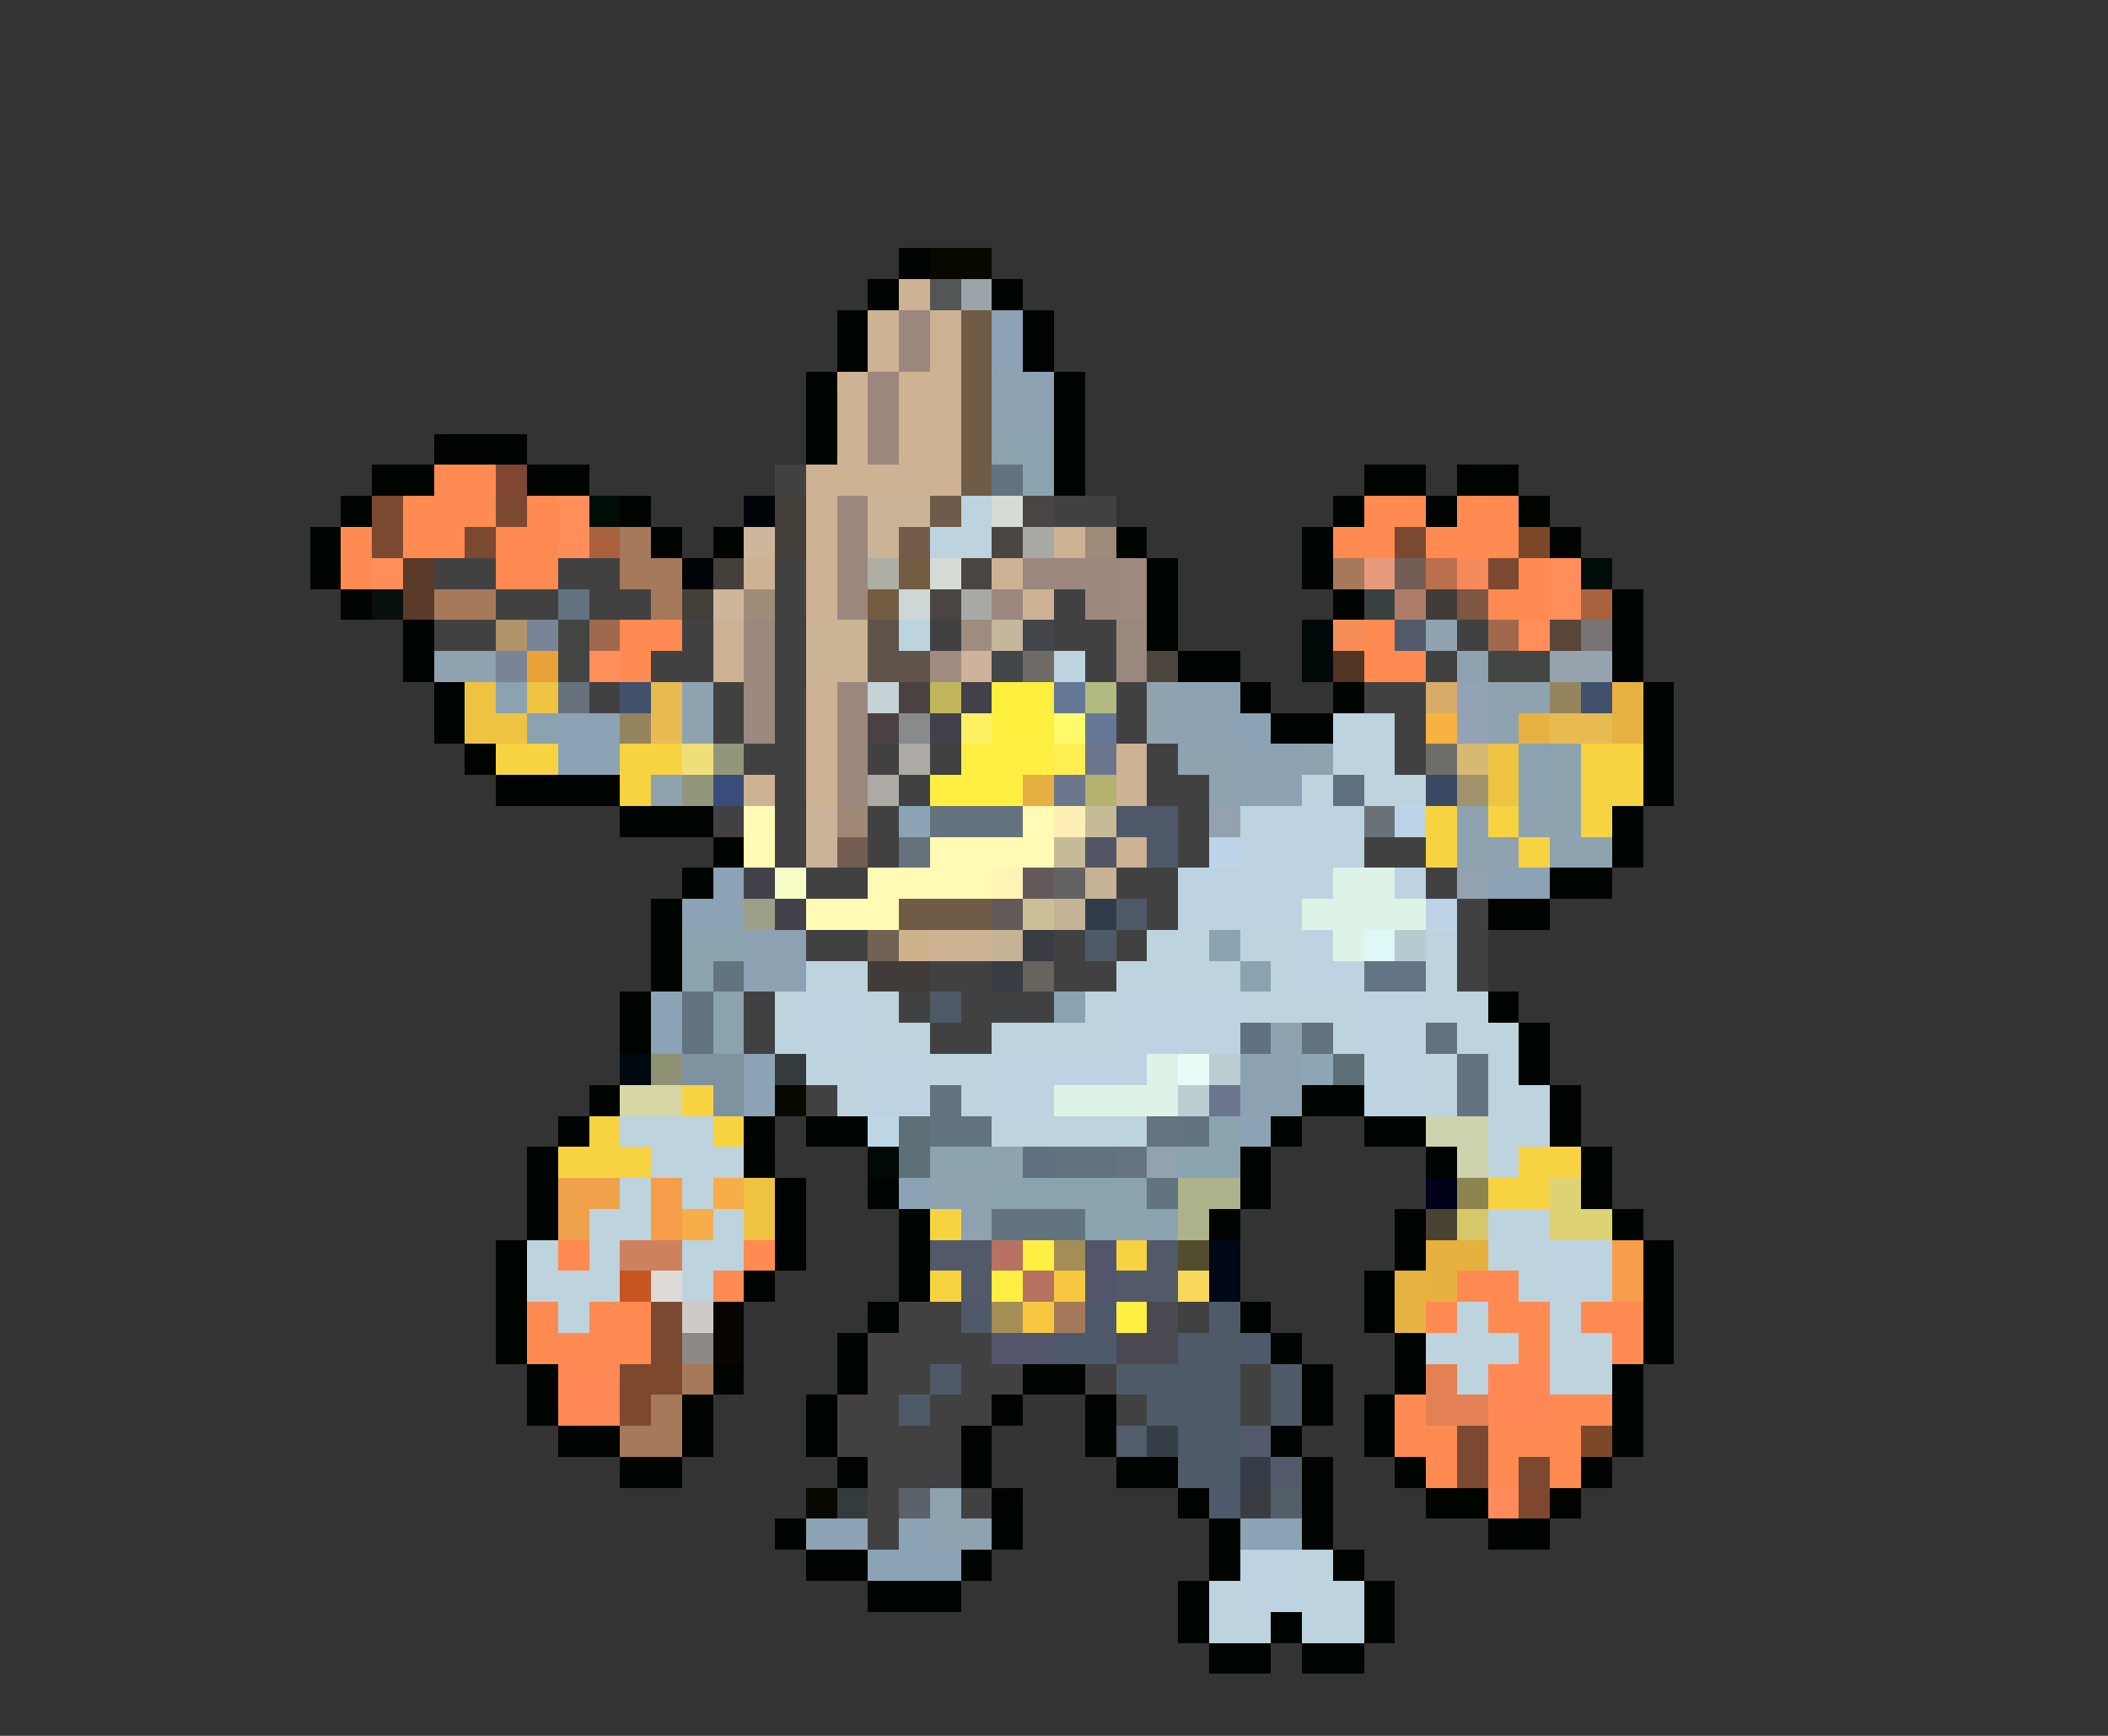 <svg xmlns="http://www.w3.org/2000/svg" viewBox="0 -0.5 68 56" shape-rendering="crispEdges">
<rect x="0" y="-0.5" width="68" height="56" fill="#333333" stroke="none"/>
<path stroke="#000400" d="M29 8h1M28 9h1M32 9h1M27 10h1M33 10h1M27 11h1M33 11h1M26 12h1M34 12h1M26 13h1M34 13h1M14 14h3M26 14h1M34 14h1M12 15h2M17 15h2M34 15h1M44 15h2M47 15h2M11 16h1M20 16h1M43 16h1M46 16h1M49 16h1M10 17h1M21 17h1M23 17h1M36 17h1M42 17h1M50 17h1M10 18h1M37 18h1M42 18h1M11 19h1M37 19h1M43 19h1M52 19h1M13 20h1M37 20h1M52 20h1M13 21h1M38 21h2M52 21h1M14 22h1M40 22h1M43 22h1M53 22h1M14 23h1M41 23h2M53 23h1M15 24h1M53 24h1M16 25h4M53 25h1M20 26h3M52 26h1M23 27h1M52 27h1M22 28h1M50 28h2M21 29h1M48 29h2M21 30h1M21 31h1M20 32h1M48 32h1M20 33h1M49 33h1M49 34h1M19 35h1M42 35h2M50 35h1M18 36h1M24 36h1M26 36h2M41 36h1M44 36h2M50 36h1M17 37h1M24 37h1M40 37h1M46 37h1M51 37h1M17 38h1M25 38h1M28 38h1M40 38h1M51 38h1M17 39h1M25 39h1M29 39h1M39 39h1M45 39h1M52 39h1M16 40h1M25 40h1M29 40h1M45 40h1M53 40h1M16 41h1M24 41h1M29 41h1M44 41h1M53 41h1M16 42h1M28 42h1M40 42h1M44 42h1M53 42h1M16 43h1M27 43h1M41 43h1M45 43h1M53 43h1M17 44h1M23 44h1M27 44h1M33 44h2M42 44h1M45 44h1M52 44h1M17 45h1M22 45h1M26 45h1M32 45h1M35 45h1M42 45h1M44 45h1M52 45h1M18 46h2M22 46h1M26 46h1M31 46h1M35 46h1M41 46h1M44 46h1M52 46h1M20 47h2M27 47h1M31 47h1M36 47h2M42 47h1M45 47h1M51 47h1M32 48h1M38 48h1M42 48h1M46 48h2M50 48h1M25 49h1M32 49h1M39 49h1M42 49h1M48 49h2M26 50h2M31 50h1M39 50h1M43 50h1M28 51h3M38 51h1M44 51h1M38 52h1M41 52h1M44 52h1M39 53h2M42 53h2" />
<path stroke="#080800" d="M30 8h2M25 35h1M26 48h1" />
<path stroke="#ceb294" d="M29 9h1M28 10h1M30 10h1M28 11h1M30 11h1M27 12h1M29 12h2M27 13h1M29 13h2M27 14h1M29 14h2M26 15h5M26 16h1M26 17h1M34 17h1M24 18h1M26 18h1M32 18h1M26 19h1M33 19h1M23 20h1M23 21h1M26 22h1M26 23h1M26 24h1M36 24h1M24 25h1M26 25h1M36 25h1M36 27h1M30 30h2" />
<path stroke="#525655" d="M30 9h1" />
<path stroke="#9ca4aa" d="M31 9h1" />
<path stroke="#9c877f" d="M29 10h1M29 11h1M28 12h1M28 13h1M28 14h1M27 16h1M27 17h1M27 18h1M33 18h1M27 19h1M32 19h1M27 22h1M27 23h1M27 24h1M27 25h1" />
<path stroke="#705b47" d="M31 10h1M31 11h1M31 12h1M31 13h1M31 14h1M31 15h1M29 29h3" />
<path stroke="#8ca2b5" d="M32 10h1M32 11h1M18 23h2M40 23h1M18 24h2M29 26h1M23 28h1M48 28h2M22 29h2M21 32h1M21 33h1M24 34h1M24 35h1M40 36h1M29 38h1M26 49h2M29 49h1M40 49h2M28 50h3" />
<path stroke="#8ca2b2" d="M32 12h2M32 13h2M38 22h2M38 23h2M40 24h2M40 25h2M24 30h2M24 31h2M40 34h2M40 35h2" />
<path stroke="#8ba3af" d="M32 14h2M33 15h1M22 30h2M22 31h1M23 32h1M23 33h1M39 36h1M30 37h2M38 37h2M32 38h5M35 39h3" />
<path stroke="#ff8a52" d="M14 15h2M13 16h3M17 16h1M44 16h2M47 16h2M11 17h1M13 17h2M16 17h2M43 17h2M46 17h3M11 18h1M16 18h2M49 18h1M48 19h2M20 20h2M44 20h1M20 21h1M44 21h2M18 40h1M24 40h1M23 41h1M47 41h2M17 42h1M19 42h2M46 42h1M48 42h2M51 42h2M17 43h4M49 43h1M52 43h1M45 45h1M50 45h2M45 46h2M48 46h3M46 47h1M48 47h1M50 47h1" />
<path stroke="#7f4731" d="M16 15h1" />
<path stroke="#424142" d="M25 15h1M34 16h2M14 18h2M18 18h2M25 18h1M16 19h2M19 19h2M25 19h1M34 19h1M14 20h2M22 20h1M25 20h1M30 20h1M34 20h2M47 20h1M21 21h2M25 21h1M35 21h1M46 21h1M19 22h1M23 22h1M25 22h1M36 22h1M44 22h2M23 23h1M25 23h1M36 23h1M45 23h1M24 24h2M28 24h1M30 24h1M37 24h1M45 24h1M25 25h1M29 25h1M37 25h2M25 26h1M28 26h1M38 26h1M25 27h1M28 27h1M38 27h1M44 27h2M26 28h2M36 28h2M46 28h1M37 29h1M47 29h1M26 30h2M34 30h1M36 30h1M47 30h1M30 31h2M34 31h2M47 31h1M24 32h1M29 32h1M31 32h3M24 33h1M30 33h2M26 35h1M30 42h1M38 42h1M30 43h2M28 44h2M31 44h1M40 44h1M28 45h1M30 45h2M36 45h1M40 45h1M28 46h2M28 47h2M28 48h1M31 48h1M28 49h1" />
<path stroke="#627480" d="M32 15h1M23 31h1M22 32h1M22 33h1M30 36h2M38 36h1M37 38h1M32 39h3" />
<path stroke="#7b4931" d="M12 16h1M16 16h1M12 17h1M15 17h1M45 17h1M48 18h1M21 42h1M21 43h1M47 46h1M47 47h1M49 47h1" />
<path stroke="#ff8e5a" d="M18 16h1M18 17h1M12 18h1M50 18h1M50 19h1M49 20h1M19 21h1" />
<path stroke="#000c08" d="M19 16h1M51 18h1" />
<path stroke="#000408" d="M24 16h1M22 18h1" />
<path stroke="#443f39" d="M25 16h1M25 17h1M23 18h1M22 19h1" />
<path stroke="#cbb396" d="M28 16h2M28 17h1" />
<path stroke="#705b4a" d="M30 16h1" />
<path stroke="#bdd3de" d="M31 16h1M30 17h2M29 20h1M34 21h1M43 23h2M43 24h2M42 25h1M44 25h2M37 30h2M40 30h2M46 30h1M26 31h2M36 31h4M41 31h1M46 31h1M25 32h1M28 32h1M35 32h1M40 32h4M46 32h2M25 33h1M28 33h2M32 33h4M43 33h1M47 33h2M26 34h2M30 34h2M46 34h1M48 34h1M27 35h1M31 35h1M46 35h1M48 35h2M20 36h3M32 36h5M48 36h2M21 37h3M48 37h1M20 38h1M22 38h1M19 39h2M23 39h1M48 39h2M17 40h1M19 40h1M22 40h2M48 40h2M17 41h3M22 41h1M49 41h1M18 42h1M47 42h1M50 42h1M46 43h3M50 43h2M47 44h1M50 44h2M42 50h1M39 51h1M42 51h2M39 52h2M42 52h2" />
<path stroke="#d6dbd6" d="M32 16h1M30 18h1" />
<path stroke="#4a4542" d="M33 16h1M32 17h1M31 18h1M30 19h1" />
<path stroke="#aa623e" d="M19 17h1M51 19h1" />
<path stroke="#a5795a" d="M20 17h1M20 18h2M43 18h1M14 19h2M21 19h1M34 42h1M22 44h1M21 45h1M20 46h2" />
<path stroke="#ceb69c" d="M24 17h1M23 19h1" />
<path stroke="#735d4a" d="M29 17h1" />
<path stroke="#a7a9a4" d="M33 17h1M31 19h1" />
<path stroke="#9f8c78" d="M35 17h1M24 19h1" />
<path stroke="#7f4729" d="M49 17h1M51 46h1" />
<path stroke="#5a3a28" d="M13 18h1M13 19h1" />
<path stroke="#afaea4" d="M28 18h1" />
<path stroke="#735d42" d="M29 18h1M28 19h1" />
<path stroke="#9c887f" d="M34 18h2M35 19h1M24 20h1M24 21h1M24 22h1M24 23h1" />
<path stroke="#9f887e" d="M36 18h1M36 19h1" />
<path stroke="#e79a7b" d="M44 18h1" />
<path stroke="#735e55" d="M45 18h1" />
<path stroke="#ba704f" d="M46 18h1" />
<path stroke="#f78a5a" d="M47 18h1" />
<path stroke="#081010" d="M12 19h1" />
<path stroke="#63737f" d="M18 19h1" />
<path stroke="#ced7d6" d="M29 19h1" />
<path stroke="#394142" d="M44 19h1" />
<path stroke="#ad7c68" d="M45 19h1" />
<path stroke="#423c39" d="M46 19h1M28 31h2" />
<path stroke="#7e5644" d="M47 19h1" />
<path stroke="#b09368" d="M16 20h1" />
<path stroke="#798497" d="M17 20h1M16 21h1" />
<path stroke="#424542" d="M18 20h1M18 21h1M48 21h2" />
<path stroke="#a0694e" d="M19 20h1M48 20h1" />
<path stroke="#cbb494" d="M26 20h2M26 21h2" />
<path stroke="#5f534a" d="M28 20h1M28 21h2" />
<path stroke="#9f8c7e" d="M31 20h1M30 21h1" />
<path stroke="#c6b69c" d="M32 20h1" />
<path stroke="#42454a" d="M33 20h1M32 21h1" />
<path stroke="#9a887e" d="M36 20h1M36 21h1" />
<path stroke="#000808" d="M42 20h1M42 21h1M28 37h1" />
<path stroke="#f78e5a" d="M43 20h1" />
<path stroke="#52596b" d="M45 20h1M40 46h1M41 47h1" />
<path stroke="#8ea2b0" d="M46 20h1M14 21h2M47 21h1M22 22h1M37 22h1M22 23h1M37 23h1M38 24h2M50 24h1M21 25h1M39 25h1M50 25h1M47 26h1M49 26h2M47 27h2M50 27h2M30 38h2M31 39h1M30 48h1M30 49h2" />
<path stroke="#5a4539" d="M50 20h1" />
<path stroke="#787473" d="M51 20h1" />
<path stroke="#e7a239" d="M17 21h1" />
<path stroke="#ceb29c" d="M31 21h1" />
<path stroke="#6e6a65" d="M33 21h1" />
<path stroke="#4d463f" d="M37 21h1" />
<path stroke="#523423" d="M43 21h1" />
<path stroke="#96a3ad" d="M50 21h2" />
<path stroke="#efc342" d="M15 22h1M17 22h1M15 23h2M48 24h1M48 25h1M24 38h1M24 39h1" />
<path stroke="#8ba2b0" d="M16 22h1M17 23h1M49 24h1M49 25h1" />
<path stroke="#67717b" d="M18 22h1M29 27h1" />
<path stroke="#42516b" d="M20 22h1M51 22h1" />
<path stroke="#e7ba52" d="M21 22h1M21 23h1M50 23h2" />
<path stroke="#c6d3d6" d="M28 22h1" />
<path stroke="#4a4142" d="M29 22h1M28 23h1" />
<path stroke="#c0b55a" d="M30 22h1" />
<path stroke="#42414a" d="M31 22h1M30 23h1M24 28h1M25 29h1" />
<path stroke="#ffef3f" d="M32 22h2M32 23h2" />
<path stroke="#657997" d="M34 22h1M35 23h1" />
<path stroke="#b2ba81" d="M35 22h1" />
<path stroke="#d6ac68" d="M46 22h1" />
<path stroke="#94a2b5" d="M47 22h1M47 23h1" />
<path stroke="#8fa2b0" d="M48 22h2M48 23h1" />
<path stroke="#94855e" d="M50 22h1M20 23h1" />
<path stroke="#e7b242" d="M52 22h1M49 23h1M52 23h1M45 41h1M45 42h1" />
<path stroke="#888a8c" d="M29 23h1" />
<path stroke="#ffef63" d="M31 23h1" />
<path stroke="#fffb6b" d="M34 23h1" />
<path stroke="#f7b242" d="M46 23h1" />
<path stroke="#f7d342" d="M16 24h2M20 24h2M51 24h2M20 25h1M51 25h2M46 26h1M48 26h1M51 26h1M46 27h1M49 27h1M22 35h1M19 36h1M23 36h1M18 37h3M49 37h2M48 38h2M30 39h1M36 40h1M30 41h1" />
<path stroke="#efdf7b" d="M22 24h1" />
<path stroke="#94967b" d="M23 24h1M22 25h1" />
<path stroke="#adaaa5" d="M29 24h1M28 25h1" />
<path stroke="#ffef42" d="M31 24h3M30 25h3M33 40h1M32 41h1M36 42h1" />
<path stroke="#ffef52" d="M34 24h1" />
<path stroke="#6b758c" d="M35 24h1M34 25h1M39 35h1" />
<path stroke="#8ea2af" d="M42 24h1M41 33h1M32 37h1" />
<path stroke="#6d6e68" d="M46 24h1" />
<path stroke="#d6ba73" d="M47 24h1" />
<path stroke="#394d7b" d="M23 25h1" />
<path stroke="#e6b042" d="M33 25h1" />
<path stroke="#b5b26f" d="M35 25h1" />
<path stroke="#5f7180" d="M43 25h1M40 33h1M33 37h1" />
<path stroke="#394963" d="M46 25h1" />
<path stroke="#a1946d" d="M47 25h1" />
<path stroke="#424042" d="M23 26h1M29 42h1M28 43h2M32 44h1M35 44h1M27 45h1M27 46h1M30 46h1M30 47h1" />
<path stroke="#fffbb5" d="M24 26h1M33 26h1M24 27h1M30 27h4M28 28h4M26 29h3" />
<path stroke="#cbb399" d="M26 26h1M26 27h1" />
<path stroke="#9f8875" d="M27 26h1" />
<path stroke="#65737e" d="M30 26h3" />
<path stroke="#ffefb5" d="M34 26h1" />
<path stroke="#c5bb99" d="M35 26h1M34 27h1" />
<path stroke="#4f5868" d="M36 26h2M37 27h1" />
<path stroke="#94a2b0" d="M39 26h1M47 28h1" />
<path stroke="#bdd3e1" d="M40 26h4M40 27h4M38 28h5M45 28h1M38 29h4M42 30h1M42 31h2M26 32h2M36 32h4M44 32h2M26 33h2M36 33h4M44 33h2M28 34h2M32 34h5M44 34h2M28 35h2M32 35h2M44 35h2M50 40h2M50 41h2M40 50h2M40 51h2" />
<path stroke="#6b7179" d="M44 26h1" />
<path stroke="#bdd3e7" d="M45 26h1M39 27h1M46 29h1" />
<path stroke="#735d52" d="M27 27h1" />
<path stroke="#525563" d="M35 27h1" />
<path stroke="#f7fbc6" d="M25 28h1" />
<path stroke="#fff3b5" d="M32 28h1" />
<path stroke="#63595a" d="M33 28h1M32 29h1" />
<path stroke="#626362" d="M34 28h1" />
<path stroke="#c6b294" d="M35 28h1M34 29h1M32 30h1" />
<path stroke="#def3e7" d="M43 28h2M42 29h4M43 30h1M37 34h1M34 35h4" />
<path stroke="#9c9e88" d="M24 29h1" />
<path stroke="#cbbf96" d="M33 29h1" />
<path stroke="#313c4a" d="M35 29h1" />
<path stroke="#4f5a68" d="M36 29h1M35 30h1M30 32h1M31 42h1M39 42h1M38 43h2M30 44h1M36 44h4M41 44h1M29 45h1M37 45h3M41 45h1M38 46h2M38 47h2" />
<path stroke="#706354" d="M28 30h1" />
<path stroke="#ceb28c" d="M29 30h1" />
<path stroke="#393c42" d="M33 30h1M32 31h1M40 48h1" />
<path stroke="#8ba2b1" d="M39 30h1M40 31h1M34 32h1" />
<path stroke="#def7f7" d="M44 30h1" />
<path stroke="#b5cbd0" d="M45 30h1" />
<path stroke="#68635d" d="M33 31h1" />
<path stroke="#637584" d="M44 31h2" />
<path stroke="#62737f" d="M42 33h1M46 33h1M47 34h1M30 35h1M47 35h1M34 37h2" />
<path stroke="#000810" d="M20 34h1" />
<path stroke="#8e9273" d="M21 34h1" />
<path stroke="#7f92a0" d="M22 34h2M23 35h1" />
<path stroke="#343b3c" d="M25 34h1M27 48h1" />
<path stroke="#e7fbf7" d="M38 34h1" />
<path stroke="#bdced3" d="M39 34h1M38 35h1" />
<path stroke="#8ca6b5" d="M42 34h1" />
<path stroke="#5d7078" d="M43 34h1" />
<path stroke="#d6d7a5" d="M20 35h2" />
<path stroke="#bdd7e7" d="M28 36h1" />
<path stroke="#5e6f77" d="M29 36h1M29 37h1" />
<path stroke="#657480" d="M37 36h1M36 37h1" />
<path stroke="#ced3ad" d="M46 36h2M47 37h1" />
<path stroke="#91a3af" d="M37 37h1" />
<path stroke="#efa24a" d="M18 38h2M18 39h1" />
<path stroke="#f79e4a" d="M21 38h1M21 39h1M52 40h1M52 41h1" />
<path stroke="#f7ae4a" d="M23 38h1M22 39h1" />
<path stroke="#adb28c" d="M38 38h2M38 39h1" />
<path stroke="#000018" d="M46 38h1" />
<path stroke="#8e844f" d="M47 38h1" />
<path stroke="#ded373" d="M50 38h1M50 39h2" />
<path stroke="#474233" d="M46 39h1" />
<path stroke="#d6c76b" d="M47 39h1" />
<path stroke="#ce815d" d="M20 40h2" />
<path stroke="#525968" d="M30 40h2M37 40h1M31 41h1M36 41h2" />
<path stroke="#b77262" d="M32 40h1M33 41h1" />
<path stroke="#a48e56" d="M34 40h1M32 42h1" />
<path stroke="#52556b" d="M35 40h1M35 41h1M32 43h2" />
<path stroke="#524d2e" d="M38 40h1" />
<path stroke="#000818" d="M39 40h1M39 41h1" />
<path stroke="#e6b13e" d="M46 40h2M46 41h1" />
<path stroke="#c65521" d="M20 41h1" />
<path stroke="#dedbd6" d="M21 41h1" />
<path stroke="#f7c742" d="M34 41h1M33 42h1" />
<path stroke="#f7d75a" d="M38 41h1" />
<path stroke="#cecbc6" d="M22 42h1" />
<path stroke="#080400" d="M23 42h1M23 43h1" />
<path stroke="#4d596a" d="M35 42h1M34 43h2" />
<path stroke="#4a4952" d="M37 42h1M36 43h2" />
<path stroke="#8c8884" d="M22 43h1" />
<path stroke="#4e596b" d="M40 43h1M39 48h1" />
<path stroke="#ff8855" d="M18 44h2M48 44h2M18 45h2M48 45h2" />
<path stroke="#7e482e" d="M20 44h2M20 45h1" />
<path stroke="#e38154" d="M46 44h1M46 45h2" />
<path stroke="#525d6b" d="M36 46h1" />
<path stroke="#363f47" d="M37 46h1" />
<path stroke="#363c47" d="M40 47h1" />
<path stroke="#5a6168" d="M29 48h1" />
<path stroke="#545e68" d="M41 48h1" />
<path stroke="#ff8a5a" d="M48 48h1" />
<path stroke="#7f472d" d="M49 48h1" />
</svg>
